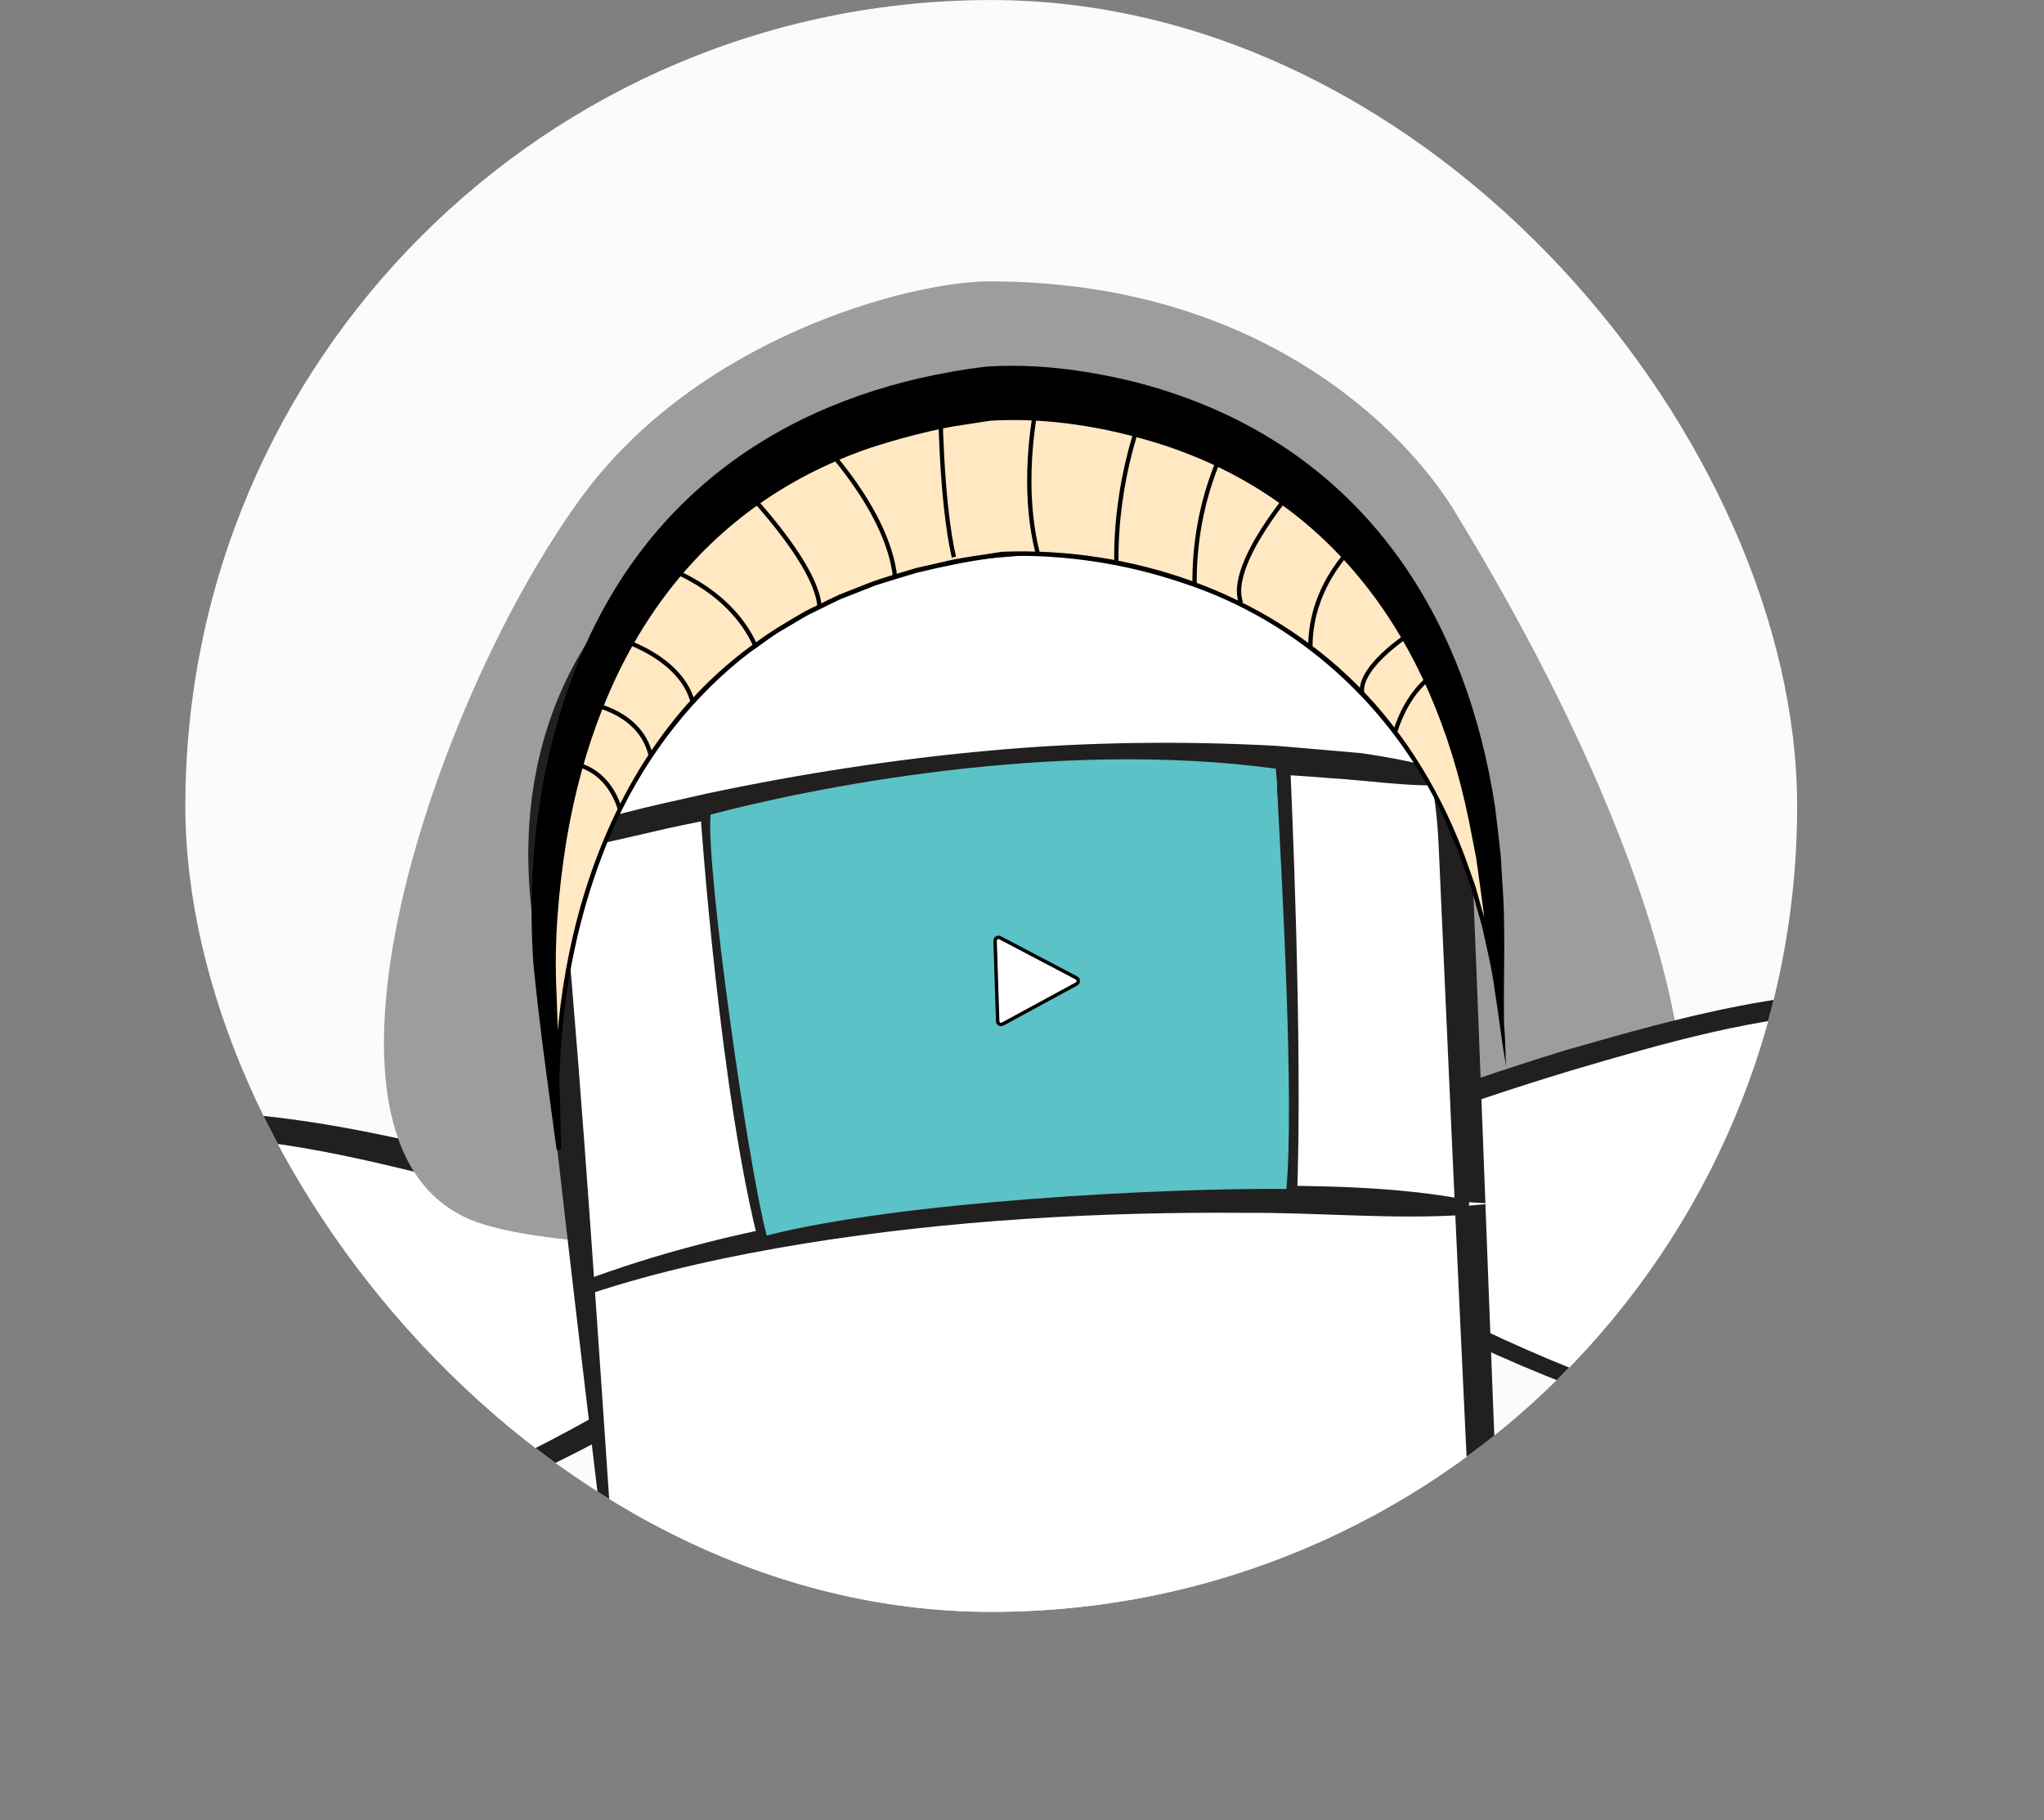 <svg xmlns="http://www.w3.org/2000/svg" fill="none" viewBox="-8.74 0.52 96.38 85.82">
<rect x="-8.74" y="0.52" width="96.38" height="85.82" fill="#808080" stroke="none"/>
<g clip-path="url(#clip0_1260_389)">
<rect y="0.522" width="76" height="76" rx="38" fill="#FAFBFB"/>
<path d="M23.026 65.742C26.001 63.863 25.41 59.321 22.06 58.245C12.778 55.279 -1.404 51.491 -4.754 54.8C-4.754 54.8 -9.968 59.102 -7.838 68.358C-7.073 71.674 -4.258 74.218 -1.061 74.454C1.448 74.635 4.674 74.09 9.374 72.419C14.075 70.749 18.728 68.461 23.023 65.74L23.026 65.742Z" fill="white"/>
<path d="M22.587 65.322C23.759 64.552 24.474 63.255 24.272 61.817C24.116 60.497 23.19 59.337 21.934 58.947C19.027 58.031 16.056 57.144 13.095 56.351C8.67 55.219 4.166 54.102 -0.392 54.086C-2.51 54.132 -4.149 54.446 -5.423 56.262C-8.237 59.912 -8.546 65.097 -7.124 69.423C-6.189 71.76 -4.08 73.644 -1.606 74.046C0.927 74.361 3.483 73.826 5.934 73.126C11.548 71.572 18.683 67.881 22.588 65.326L22.587 65.322ZM23.46 66.157C17.934 69.718 5.442 75.63 -1.711 74.722C-4.42 74.26 -6.748 72.264 -7.798 69.7C-8.861 66.623 -9.035 63.247 -8.268 60.074C-7.78 58.227 -6.93 56.451 -5.675 55.014C-4.989 54.153 -3.926 53.508 -2.83 53.275C3.608 51.867 15.9 55.541 22.366 57.613C26.055 58.823 26.741 64.086 23.454 66.154L23.46 66.157Z" fill="#221F1F"/>
<path d="M18.647 24.006C24.184 16.41 34.139 13.827 37.818 13.788C50.642 13.744 57.521 20.82 59.834 24.602C69.93 41.109 72.212 53.207 69.741 56.618C55.476 58.411 20.225 61.003 13.349 57.988C4.754 54.22 11.725 33.5 18.647 24.006Z" fill="#9D9D9D"/>
<path d="M55.989 60.963C52.924 59.209 53.284 54.645 56.574 53.434C65.695 50.088 79.665 45.713 83.178 48.881C83.178 48.881 88.602 52.965 86.942 62.301C86.345 65.646 83.662 68.306 80.482 68.673C77.986 68.96 74.738 68.548 69.958 67.074C65.179 65.599 60.418 63.504 55.989 60.968L55.986 60.966L55.989 60.963Z" fill="white"/>
<path d="M55.695 61.273C54.23 60.441 53.329 58.716 53.455 57.017C53.533 55.273 54.695 53.629 56.312 53.033C59.223 51.939 62.134 50.947 65.093 50.036C69.43 48.816 79.806 45.598 83.429 48.537C87.614 52.231 88.432 58.498 86.97 63.647C86.228 65.722 84.688 67.504 82.693 68.406C79.741 69.686 76.285 68.975 73.266 68.349C67.239 66.914 60.727 64.208 55.693 61.275L55.695 61.273ZM56.278 60.657C60.732 63.243 67.617 66.335 73.419 67.662C78.616 68.878 83.971 69.346 86.272 63.395C87.474 59.008 86.934 53.834 83.965 50.275C82.607 48.487 80.909 48.208 78.781 48.237C74.21 48.395 69.753 49.7 65.372 50.988C62.44 51.874 59.513 52.866 56.649 53.92C55.341 54.391 54.418 55.675 54.337 57.08C54.215 58.564 55.02 59.924 56.275 60.655L56.278 60.657Z" fill="#221F1F"/>
<path d="M19.985 73.845L17.158 43.681C17.138 43.48 17.115 43.28 17.088 43.08C16.811 40.974 15.328 24.21 37.613 22.012C37.613 22.012 58.395 20.35 59.838 39.733L61.141 70.542C61.251 71.973 61.071 73.35 60.651 74.638C59.941 76.812 58.554 78.657 56.814 80.194C55.921 80.981 54.947 81.659 53.928 82.256C50.731 84.128 47.117 85.193 43.42 85.488L40.22 85.743C37.713 85.943 35.19 85.78 32.743 85.227C31.089 84.854 29.552 84.454 28.099 83.826C25.019 82.5 22.502 80.547 21.108 77.806C20.495 76.602 20.102 75.269 19.992 73.841H19.985V73.845Z" fill="white"/>
<path d="M19.824 74.14C18.647 64.318 17.257 52.773 16.277 42.996C15.314 32.926 20.968 25.407 30.338 22.592C32.625 21.859 35.022 21.483 37.389 21.212C40.782 20.995 44.159 21.476 47.41 22.48C55.597 25.078 60.227 31.508 60.627 40.167C60.98 48.364 61.414 60.499 61.74 68.731C61.827 70.667 61.987 72.76 61.337 74.635C59.45 80.438 53.697 83.779 48.203 85.264C45.543 86.024 42.482 86.099 39.742 86.312C33.575 86.591 25.398 84.728 21.611 79.37C20.484 77.762 19.794 75.839 19.664 73.872L20.144 74.15C20.064 74.201 19.907 74.198 19.828 74.147L19.824 74.14ZM20.148 73.547C20.074 73.492 19.921 73.489 19.844 73.536L20.324 73.814C21.068 81.876 30.062 84.942 36.922 85.281C38.526 85.437 40.846 85.115 42.466 85.013C49.203 84.623 57.817 81.279 60.094 74.242C60.677 72.512 60.484 70.613 60.394 68.812C60 60.571 59.454 48.469 59.09 40.259C58.7 32.261 54.51 26.407 46.923 24.023C43.913 23.097 40.672 22.646 37.529 22.85C35.275 23.118 32.962 23.487 30.812 24.183C22.121 26.784 16.917 33.828 17.894 43.155C18.757 52.584 19.491 64.03 20.144 73.547H20.148Z" fill="#221F1F"/>
<path d="M24.597 26.455C24.597 26.455 37.431 27.666 49.629 24.454L24.597 26.455Z" fill="white"/>
<path d="M23.849 26.587C23.849 26.587 37.986 27.764 50.184 24.552" stroke="#221F1F" stroke-width="0.676" stroke-miterlimit="10"/>
<path d="M16.929 40.479C16.929 40.479 38.167 33.727 59.395 37.213L16.929 40.479Z" fill="white"/>
<path d="M16.829 40.153C19.333 39.047 21.983 38.532 24.62 37.932C28.997 37.006 33.497 36.31 37.947 35.91C42.358 35.503 47.008 35.446 51.435 35.687C52.288 35.761 54.642 35.958 55.475 36.036C56.815 36.236 58.149 36.483 59.449 36.877L59.342 37.545C57.572 37.609 55.775 37.321 54.015 37.213C45.184 36.477 36.207 37.145 27.483 38.637C25.97 38.919 23.74 39.343 22.25 39.692C20.516 40.089 18.786 40.509 17.029 40.804L16.829 40.157V40.153Z" fill="#221F1F"/>
<path d="M18.932 61.215C22.722 59.821 37.32 55.581 61.555 57.274L18.932 61.215Z" fill="white"/>
<path d="M18.819 60.896C25.44 58.427 32.494 57.382 39.494 56.785C43.001 56.524 46.518 56.392 50.032 56.416C53.542 56.433 57.069 56.446 60.542 57.114L60.496 57.793C56.992 58.04 53.522 57.688 50.025 57.708C43.061 57.654 36.077 58.047 29.197 59.153C25.763 59.716 22.343 60.442 19.046 61.537L18.819 60.899V60.896Z" fill="#221F1F"/>
<path d="M52.068 57.26C52.385 49.724 51.758 36.64 51.758 36.64C51.758 36.64 33.97 35.259 24.643 39.105C24.643 39.105 25.546 52.176 27.433 59.299" stroke="#221F1F" stroke-width="0.676" stroke-miterlimit="10"/>
<path d="M24.765 38.929C24.532 41.368 26.528 55.47 27.412 58.776C33.756 57.162 46.25 56.524 51.917 56.582C52.29 52.444 51.71 41.934 51.437 36.979L51.423 36.765C40.906 35.337 29.359 37.715 24.765 38.929Z" fill="#5BC2C7"/>
<path d="M38.304 48.673L38.181 44.885C38.181 44.763 38.304 44.681 38.411 44.735L42.018 46.631C42.131 46.689 42.131 46.855 42.018 46.916L38.534 48.809C38.431 48.863 38.307 48.792 38.301 48.673H38.304Z" fill="white" stroke="black" stroke-width="0.162"/>
<g clip-path="url(#clip1_1260_389)">
<path d="M62.273 50.824C60.426 24.842 38.548 26.646 38.548 26.646C14.875 29.498 17.612 54.735 17.612 54.735L17.011 47.156C17.011 47.156 14.277 21.919 37.947 19.067C37.947 19.067 59.828 17.262 61.673 43.245L62.273 50.824Z" fill="#FFE8C2"/>
<path d="M62.263 50.714C62.058 49.572 61.918 48.312 61.733 47.16C61.611 46.218 61.337 45.074 61.128 44.145C61.023 43.798 60.734 42.737 60.627 42.371C60.472 41.957 60.157 41.03 60.013 40.636C59.765 40.085 59.534 39.494 59.284 38.953C56.845 33.746 52.391 29.791 47.147 28.049C44.924 27.283 42.601 26.846 40.27 26.749C39.506 26.718 38.704 26.704 37.952 26.85C36.835 26.992 35.621 27.256 34.519 27.52C33.879 27.703 33.2 27.918 32.562 28.116C32.195 28.259 31.293 28.617 30.928 28.758C30.537 28.934 29.999 29.215 29.608 29.398C29.21 29.576 28.458 30.06 28.079 30.273C27.604 30.551 27.082 30.97 26.622 31.277C23.961 33.306 21.811 36.071 20.359 39.177C18.167 43.962 17.338 49.423 17.716 54.724L17.507 54.742C17.128 51.936 16.681 48.753 16.409 45.934C16.064 40.911 16.774 35.762 18.759 31.181C22.331 22.969 29.423 18.837 37.723 17.81C40.002 17.654 42.293 17.943 44.521 18.469C45.675 18.749 46.923 19.147 48.026 19.604C55.998 22.878 60.44 29.893 61.761 38.6C61.824 39.1 61.964 40.336 62.02 40.838C62.046 41.129 62.064 41.673 62.087 41.958C62.328 44.883 62.039 47.747 62.264 50.716L62.263 50.714ZM62.281 50.934C62.113 48.993 61.704 47.089 61.42 45.098C61.278 44.105 61.161 43.056 61.017 42.067C60.988 41.809 60.898 41.232 60.868 40.988C60.834 40.813 60.565 39.43 60.521 39.212C58.77 30.629 54.057 24.033 45.954 21.454C43.383 20.645 40.658 20.203 37.986 20.354C37.642 20.402 36.535 20.579 36.177 20.631C34.868 20.879 33.563 21.227 32.294 21.638C24.04 24.466 19.444 31.332 17.967 40.163C17.59 42.528 17.38 44.938 17.502 47.344L17.553 48.822C17.616 50.525 17.689 53.037 17.718 54.726L17.509 54.744C16.859 45.801 19.667 35.874 26.985 30.754C27.558 30.319 28.369 29.836 28.991 29.479C29.271 29.305 29.747 29.088 30.046 28.939C30.244 28.833 30.655 28.648 30.845 28.554C30.998 28.498 32.037 28.082 32.218 28.013C32.94 27.738 33.727 27.527 34.464 27.302L35.61 27.042C36.555 26.801 37.545 26.699 38.504 26.537C44.542 26.299 50.845 28.384 55.287 32.85C57.568 35.142 59.301 38.037 60.413 41.132L60.825 42.298L61.161 43.49C61.386 44.187 61.566 45.185 61.728 45.901C61.898 46.636 61.995 47.604 62.128 48.347C62.242 49.169 62.238 50.108 62.278 50.93L62.281 50.934Z" fill="black"/>
<path d="M17.925 36.485C17.925 36.485 19.77 36.423 20.488 38.659" stroke="black" stroke-width="0.203" stroke-miterlimit="10"/>
<path d="M18.792 33.65C18.792 33.65 21.424 33.931 21.941 36.133" stroke="black" stroke-width="0.203" stroke-miterlimit="10"/>
<path d="M19.981 30.502C19.981 30.502 23.27 31.278 23.918 33.602" stroke="black" stroke-width="0.203" stroke-miterlimit="10"/>
<path d="M22.314 27.173C22.314 27.173 25.57 28.079 26.873 30.953" stroke="black" stroke-width="0.203" stroke-miterlimit="10"/>
<path d="M26.212 23.417C26.212 23.417 29.75 27.018 29.902 29.117" stroke="black" stroke-width="0.203" stroke-miterlimit="10"/>
<path d="M29.883 21.26C29.883 21.26 33.106 24.522 33.463 27.706" stroke="black" stroke-width="0.203" stroke-miterlimit="10"/>
<path d="M35.594 19.44C35.594 19.44 35.616 24.071 36.238 26.791" stroke="black" stroke-width="0.203" stroke-miterlimit="10"/>
<path d="M40.246 19.088C40.246 19.088 39.261 23.022 40.199 26.635" stroke="black" stroke-width="0.203" stroke-miterlimit="10"/>
<path d="M45.165 19.921C45.165 19.921 43.845 23.016 43.9 27.065" stroke="black" stroke-width="0.203" stroke-miterlimit="10"/>
<path d="M49.116 21.411C49.116 21.411 47.549 24.041 47.587 28.082" stroke="black" stroke-width="0.203" stroke-miterlimit="10"/>
<path d="M52.383 23.404C52.383 23.404 49.097 27.131 49.776 28.947" stroke="black" stroke-width="0.203" stroke-miterlimit="10"/>
<path d="M55.298 26.065C55.298 26.065 53.031 27.975 53.049 31.035" stroke="black" stroke-width="0.203" stroke-miterlimit="10"/>
<path d="M58.02 30.215C58.02 30.215 55.329 31.852 55.482 33.196" stroke="black" stroke-width="0.203" stroke-miterlimit="10"/>
<path d="M59.163 32.168C59.163 32.168 57.78 32.697 57.043 35.035" stroke="black" stroke-width="0.203" stroke-miterlimit="10"/>
</g>
</g>
<defs>
<clipPath id="clip0_1260_389">
<rect y="0.522" width="76" height="76" rx="38" fill="white"/>
</clipPath>
<clipPath id="clip1_1260_389">
<rect width="45.882" height="35.141" fill="white" transform="translate(14.127 19.876) rotate(-5.005)"/>
</clipPath>
</defs>
</svg>